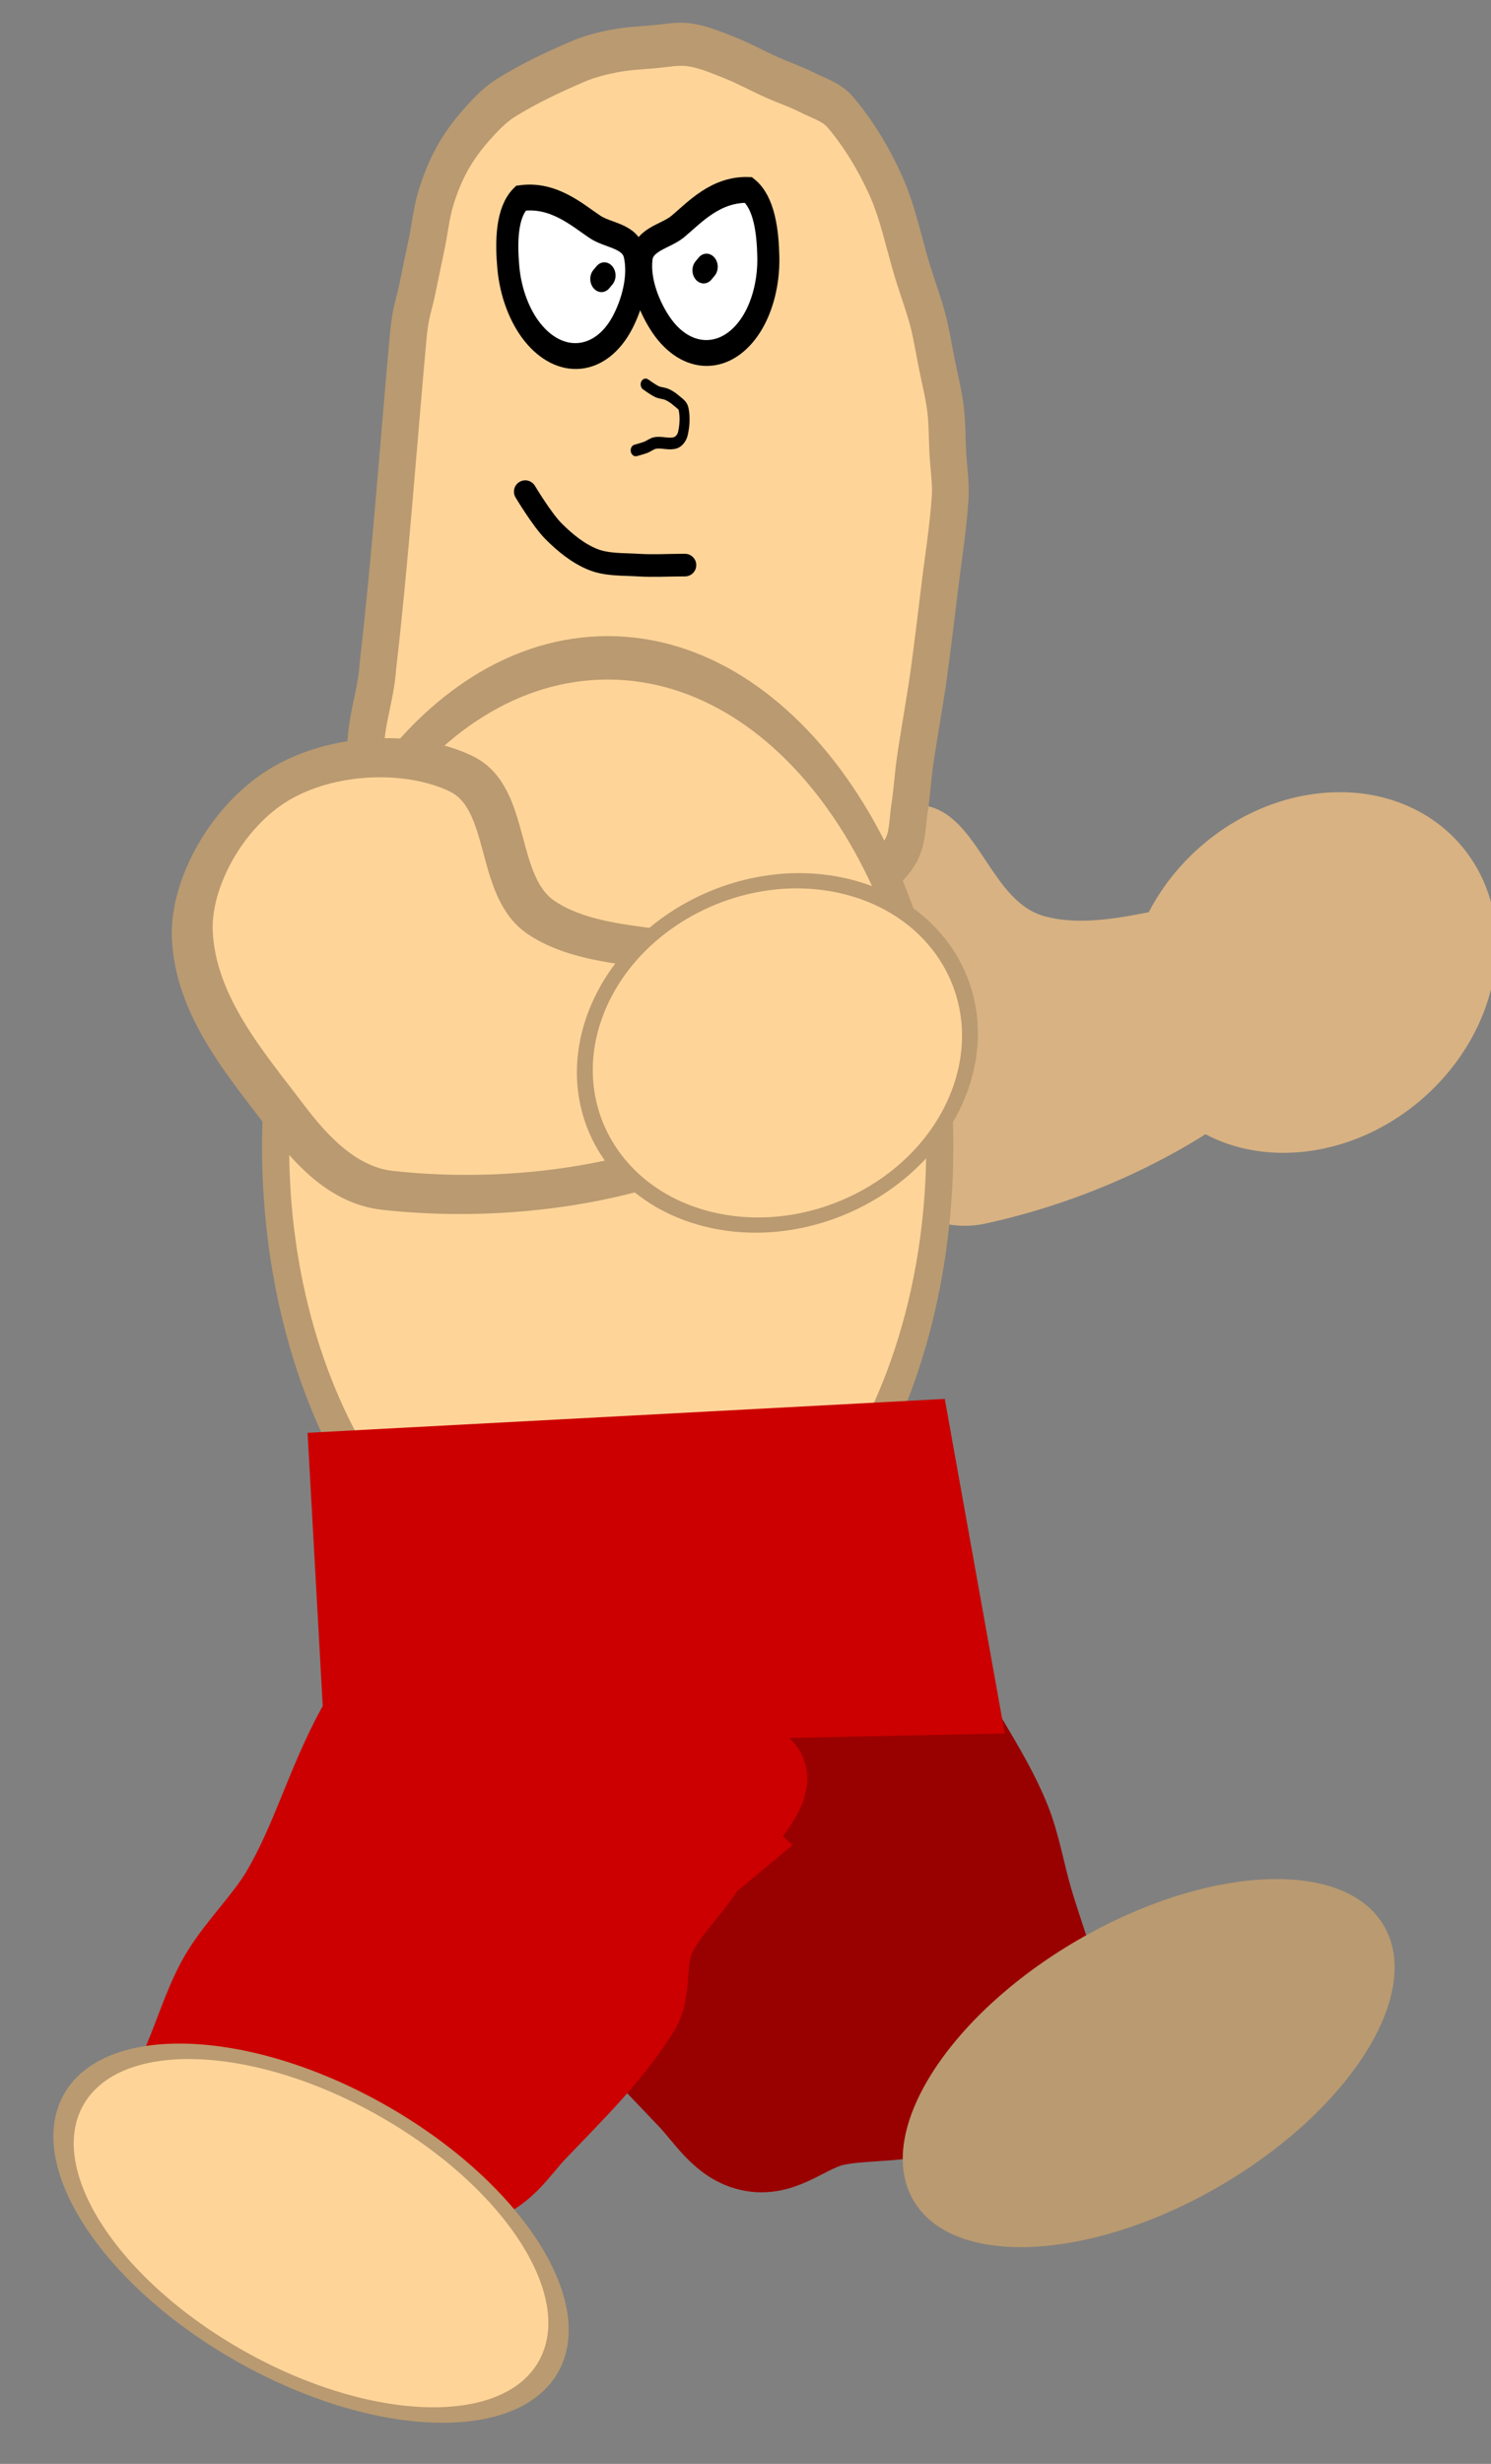 <svg version="1.1" width="66" height="109" viewBox="1 0 66 109" xmlns="http://www.w3.org/2000/svg" xmlns:xlink="http://www.w3.org/1999/xlink">
  <rect x="1" y="0" width="66" height="109" fill="#808080" stroke="none"/>
  <!-- Exported by Scratch - http://scratch.mit.edu/ -->
  <g id="ID0.18787551997229457" transform="matrix(1, 0, 0, 1, 0, -0.5)">
    <path id="ID0.36644098442047834" fill="#990000" stroke="#990000" stroke-width="10" stroke-linecap="round" d="M 174 251 C 175.498 252.067 180.380 245.307 185 247 C 214.835 285.202 208.025 283.884 209 293 C 208.077 295.927 203.747 297.768 201 300 C 198.416 302.100 195.771 304.153 193 306 C 189.769 308.154 186.506 310.330 183 312 C 179.481 313.676 175.642 314.612 172 316 C 168.648 317.277 165.352 318.723 162 320 C 158.358 321.388 154.739 325.100 151 324 C 147.544 322.984 146.998 317.997 145 315 C 143.002 312.003 140.542 309.255 139 306 C 137.512 302.858 137.349 299.204 136 296 C 134.670 292.840 130.799 290.423 131 287 C 131.196 283.676 134.701 281.409 137 279 C 141.718 274.058 146.350 268.842 152 265 C 154.875 263.045 158.923 263.619 162 262 C 165.360 260.232 167.820 257.074 171 255 Z " transform="matrix(0.041, -0.313, 0.368, 0.048, -76.7, 123.1)"/>
    <path id="ID0.9261129754595459" fill="#BA9A70" stroke="none" d="M 180.500 132 C 187.259 132 193.384 134.521 197.820 138.594 C 202.255 142.667 205 148.292 205 154.500 C 205 160.708 202.255 166.333 197.820 170.406 C 193.384 174.479 187.259 177 180.500 177 C 173.741 177 167.616 174.479 163.180 170.406 C 158.745 166.333 156 160.708 156 154.500 C 156 148.292 158.745 142.667 163.180 138.594 C 167.616 134.521 173.741 132 180.500 132 Z " transform="matrix(0.425, -0.248, 0.141, 0.241, -46.65, 99.3)"/>
  </g>
  <g id="ID0.6675016703084111" transform="matrix(1, 0, 0, 1, 0, -0.5)">
    <path id="ID0.4567060568369925" fill="#D8B282" stroke="none" stroke-linecap="round" d="M 260.150 249.500 C 262.944 248.849 266.753 249.724 268.800 251.900 C 270.683 253.905 271.282 257.411 270.300 259.900 C 268.862 263.409 265.288 265.731 262.336 267.923 C 260.554 269.246 258.359 270.609 256.150 270.400 C 251.505 269.959 246.514 268.504 242.500 265.900 C 241 264.927 241.140 262.460 240.900 260.650 C 240.713 259.241 240.176 256.935 241.500 256.400 C 245.157 254.928 249.846 257.051 253.650 255.650 C 256.516 254.594 257.248 250.171 260.150 249.500 Z " transform="matrix(-0.86, 0.101, -0.032, 0.905, 273.55, -215.95)"/>
    <path id="ID0.9261129754595459" fill="#D8B282" stroke="none" d="M 180.500 132 C 187.259 132 193.384 134.521 197.820 138.594 C 202.255 142.667 205 148.292 205 154.500 C 205 160.708 202.255 166.333 197.820 170.406 C 193.384 174.479 187.259 177 180.500 177 C 173.741 177 167.616 174.479 163.180 170.406 C 158.745 166.333 156 160.708 156 154.500 C 156 148.292 158.745 142.667 163.180 138.594 C 167.616 134.521 173.741 132 180.500 132 Z " transform="matrix(-0.334, 0.039, -0.012, 0.352, 121.2, -17.9)"/>
  </g>
  <path id="ID0.7092307796701789" fill="#FFD499" stroke="#BA9A70" stroke-width="2" stroke-linecap="round" d="M 228.900 265.900 C 229.899 260.897 230.643 255.771 231.500 250.750 C 231.714 249.494 231.927 249.247 232.150 248.500 C 232.360 247.799 232.587 247.100 232.800 246.400 C 233.003 245.735 233.130 245.041 233.400 244.400 C 233.666 243.768 233.997 243.155 234.400 242.600 C 234.802 242.047 235.285 241.549 235.800 241.100 C 236.323 240.645 236.874 240.197 237.500 239.900 C 238.786 239.291 240.144 238.829 241.500 238.400 C 242.147 238.195 242.826 238.081 243.500 238 C 244.212 237.914 244.933 237.917 245.650 237.900 C 246.316 237.884 246.993 237.789 247.650 237.900 C 248.392 238.025 249.099 238.326 249.800 238.600 C 250.550 238.893 251.263 239.277 252 239.600 C 252.629 239.876 253.284 240.096 253.900 240.400 C 254.502 240.697 255.204 240.898 255.650 241.400 C 256.571 242.436 257.327 243.639 257.900 244.900 C 258.504 246.228 258.732 247.702 259.150 249.100 C 259.364 249.817 259.625 250.523 259.800 251.250 C 259.958 251.907 260.038 252.583 260.150 253.250 C 260.271 253.965 260.440 254.677 260.500 255.400 C 260.557 256.097 260.500 256.801 260.500 257.500 C 260.500 258.166 260.590 258.840 260.500 259.500 C 260.306 260.930 259.941 262.336 259.650 263.750 C 259.375 265.084 259.099 266.421 258.800 267.750 C 258.649 268.420 258.466 269.084 258.300 269.750 C 258.134 270.416 257.951 271.080 257.800 271.750 C 257.651 272.413 257.565 273.091 257.400 273.750 C 257.231 274.425 257.213 275.191 256.800 275.750 C 256.366 276.337 255.693 276.772 255 277 C 254.367 277.208 253.666 276.984 253 277 C 252.300 277.017 251.597 277.167 250.900 277.100 C 248.141 276.833 245.396 276.376 242.650 276 C 241.267 275.810 239.871 275.663 238.500 275.400 C 237.088 275.129 235.671 274.834 234.300 274.400 C 233.661 274.198 233.108 273.781 232.500 273.500 C 231.809 273.181 231.075 272.951 230.400 272.600 C 229.789 272.283 229.080 272.037 228.650 271.500 C 228.232 270.978 227.939 270.265 228 269.600 C 228.119 268.324 228.724 267.193 228.900 265.900 Z " transform="matrix(0.812, -0.044, 0.051, 0.952, -181.7, -213.6)"/>
  <path id="ID0.643749819137156" fill="#FFFFFF" stroke="#000000" stroke-width="2" d="M 230.685 145.911 C 233.663 145.817 235.620 147.635 237.150 148.700 C 238.271 149.485 240.270 149.634 240.500 151.125 C 240.796 152.949 239.856 155.003 238.815 156.339 C 237.774 157.674 236.336 158.500 234.750 158.500 C 233.164 158.500 231.726 157.674 230.685 156.339 C 229.644 155.003 229 153.107 229 151.125 C 229 149.143 229.272 146.901 230.685 145.911 Z " transform="matrix(0.486, -0.049, 0.05, 0.57, -95.35, -63.1)"/>
  <path id="ID0.9261129754595459" fill="#FFD499" stroke="#BA9A70" stroke-width="2" d="M 180.500 132 C 187.259 132 193.384 134.521 197.820 138.594 C 202.255 142.667 205 148.292 205 154.500 C 205 160.708 202.255 166.333 197.820 170.406 C 193.384 174.479 187.259 177 180.500 177 C 173.741 177 167.616 174.479 163.180 170.406 C 158.745 166.333 156 160.708 156 154.500 C 156 148.292 158.745 142.667 163.180 138.594 C 167.616 134.521 173.741 132 180.500 132 Z " transform="matrix(0.6, 0, 0, 0.961, -80.4, -97.75)"/>
  <g id="ID0.6675016703084111" transform="matrix(1, 0, 0, 1, 0, -0.5)">
    <path id="ID0.4567060568369925" fill="#FFD499" stroke="#BA9A70" stroke-width="2" stroke-linecap="round" d="M 260.150 249.500 C 262.944 248.849 266.753 249.724 268.800 251.900 C 270.683 253.905 271.282 257.411 270.300 259.900 C 268.862 263.409 265.288 265.731 262.336 267.923 C 260.554 269.246 258.359 270.609 256.150 270.400 C 251.505 269.959 246.514 268.504 242.500 265.900 C 241 264.927 241.140 262.460 240.900 260.650 C 240.713 259.241 240.176 256.935 241.500 256.400 C 245.157 254.928 249.846 257.051 253.650 255.650 C 256.516 254.594 257.248 250.171 260.150 249.500 Z " transform="matrix(-0.847, -0.177, -0.318, 0.848, 321.1, -130.8)"/>
    <path id="ID0.9261129754595459" fill="#FFD499" stroke="#BA9A70" stroke-width="2" d="M 180.500 132 C 187.259 132 193.384 134.521 197.820 138.594 C 202.255 142.667 205 148.292 205 154.500 C 205 160.708 202.255 166.333 197.820 170.406 C 193.384 174.479 187.259 177 180.500 177 C 173.741 177 167.616 174.479 163.180 170.406 C 158.745 166.333 156 160.708 156 154.500 C 156 148.292 158.745 142.667 163.180 138.594 C 167.616 134.521 173.741 132 180.500 132 Z " transform="matrix(-0.329, -0.069, -0.123, 0.33, 113.8, 8.55)"/>
  </g>
  <path id="ID0.643749819137156" fill="#FFFFFF" stroke="#000000" stroke-width="2" d="M 230.685 145.911 C 233.663 145.817 235.620 147.635 237.150 148.700 C 238.271 149.485 240.270 149.634 240.500 151.125 C 240.796 152.949 239.856 155.003 238.815 156.339 C 237.774 157.674 236.336 158.500 234.750 158.500 C 233.164 158.500 231.726 157.674 230.685 156.339 C 229.644 155.003 229 153.107 229 151.125 C 229 149.143 229.272 146.901 230.685 145.911 Z " transform="matrix(-0.488, 0.003, 0.011, 0.572, 145.1, -75.75)"/>
  <path id="ID0.7692075585946441" fill="none" stroke="#000000" stroke-width="2" stroke-linecap="round" d="M 233.750 150.250 L 234.050 150.550 " transform="matrix(-0.488, 0.003, 0.011, 0.572, 144.7, -74.85)"/>
  <path id="ID0.731148752849549" fill="none" stroke="#000000" stroke-width="2" stroke-linecap="round" d="M 242.500 150 L 242.800 150.300 " transform="matrix(-0.488, 0.003, 0.011, 0.572, 144.45, -74.35)"/>
  <path id="ID0.6631880309432745" fill="none" stroke="#000000" stroke-width="2" stroke-linecap="round" d="M 284.750 132 C 284.750 132 283.293 132.924 282.500 133.250 C 281.865 133.511 281.137 133.495 280.500 133.750 C 279.877 133.999 279.282 134.341 278.750 134.750 C 278.190 135.181 277.400 135.560 277.250 136.250 C 276.949 137.635 277.087 139.144 277.500 140.500 C 277.706 141.176 278.318 141.814 279 142 C 280.285 142.350 281.678 141.835 283 142 C 283.706 142.088 284.321 142.538 285 142.750 C 285.655 142.955 287 143.250 287 143.250 " transform="matrix(-0.221, 0.002, 0.005, 0.259, 91.85, -17.75)"/>
  <path id="ID0.8365832129493356" fill="none" stroke="#666666" stroke-width="2" stroke-linecap="round" d="M 177.350 190 " transform="matrix(1, 0, 0, 1, -469.5, -67)"/>
  <path id="ID0.7733259475789964" fill="#CC0000" stroke="#CC0000" stroke-width="5" stroke-linecap="round" d="M 236.500 160 L 236 151 L 259.500 149.750 L 261.250 159.500 L 236.750 160 Z " transform="matrix(1, 0, 0, 1, -218.75, -85.25)"/>
  <g id="ID0.8808541260659695" transform="matrix(1, 0, 0, 1, 0, -0.5)">
    <path id="ID0.36644098442047834" fill="#CC0000" stroke="#CC0000" stroke-width="10" stroke-linecap="round" d="M 174 251 C 175.498 252.067 180.596 243.939 185 247 C 196.901 255.368 207.225 267.588 211.200 281.200 C 212.512 287.294 202.212 290.450 197.500 293.600 C 189.971 298.209 182.596 300.620 175.900 305.050 C 172.648 307.214 169.544 310.628 166.100 313.050 C 162.748 315.398 158.322 317.056 154.450 318.950 C 148.692 321.854 147.306 317.594 145 315 C 142.621 312.345 140.542 309.255 139 306 C 137.512 302.858 137.349 299.204 136 296 C 134.670 292.840 130.799 290.423 131 287 C 131.196 283.676 134.701 281.409 137 279 C 141.718 274.058 146.350 268.842 152 265 C 154.875 263.045 158.923 263.619 162 262 C 165.360 260.232 167.820 257.074 171 255 Z " transform="matrix(-0.039, -0.314, -0.368, 0.046, 132.65, 125.2)"/>
    <path id="ID0.9261129754595459" fill="#FFD499" stroke="#BA9A70" stroke-width="2" d="M 180.500 132 C 187.259 132 193.384 134.521 197.820 138.594 C 202.255 142.667 205 148.292 205 154.500 C 205 160.708 202.255 166.333 197.820 170.406 C 193.384 174.479 187.259 177 180.500 177 C 173.741 177 167.616 174.479 163.180 170.406 C 158.745 166.333 156 160.708 156 154.500 C 156 148.292 158.745 142.667 163.180 138.594 C 167.616 134.521 173.741 132 180.500 132 Z " transform="matrix(0.429, 0.241, -0.137, 0.243, -41.5, 18.25)"/>
  </g>
  <path id="ID0.25717695197090507" fill="none" stroke="#000000" stroke-width="1" stroke-linecap="round" d="M 162.250 124 C 162.250 124 162.994 125.244 163.500 125.750 C 164.006 126.256 164.585 126.734 165.250 127 C 165.873 127.249 166.580 127.208 167.250 127.250 C 167.915 127.292 168.584 127.250 169.250 127.250 C 169.417 127.250 169.250 127.250 169.250 127.250 " transform="matrix(1, 0, 0, 1, -138, -102.25)"/>
</svg>